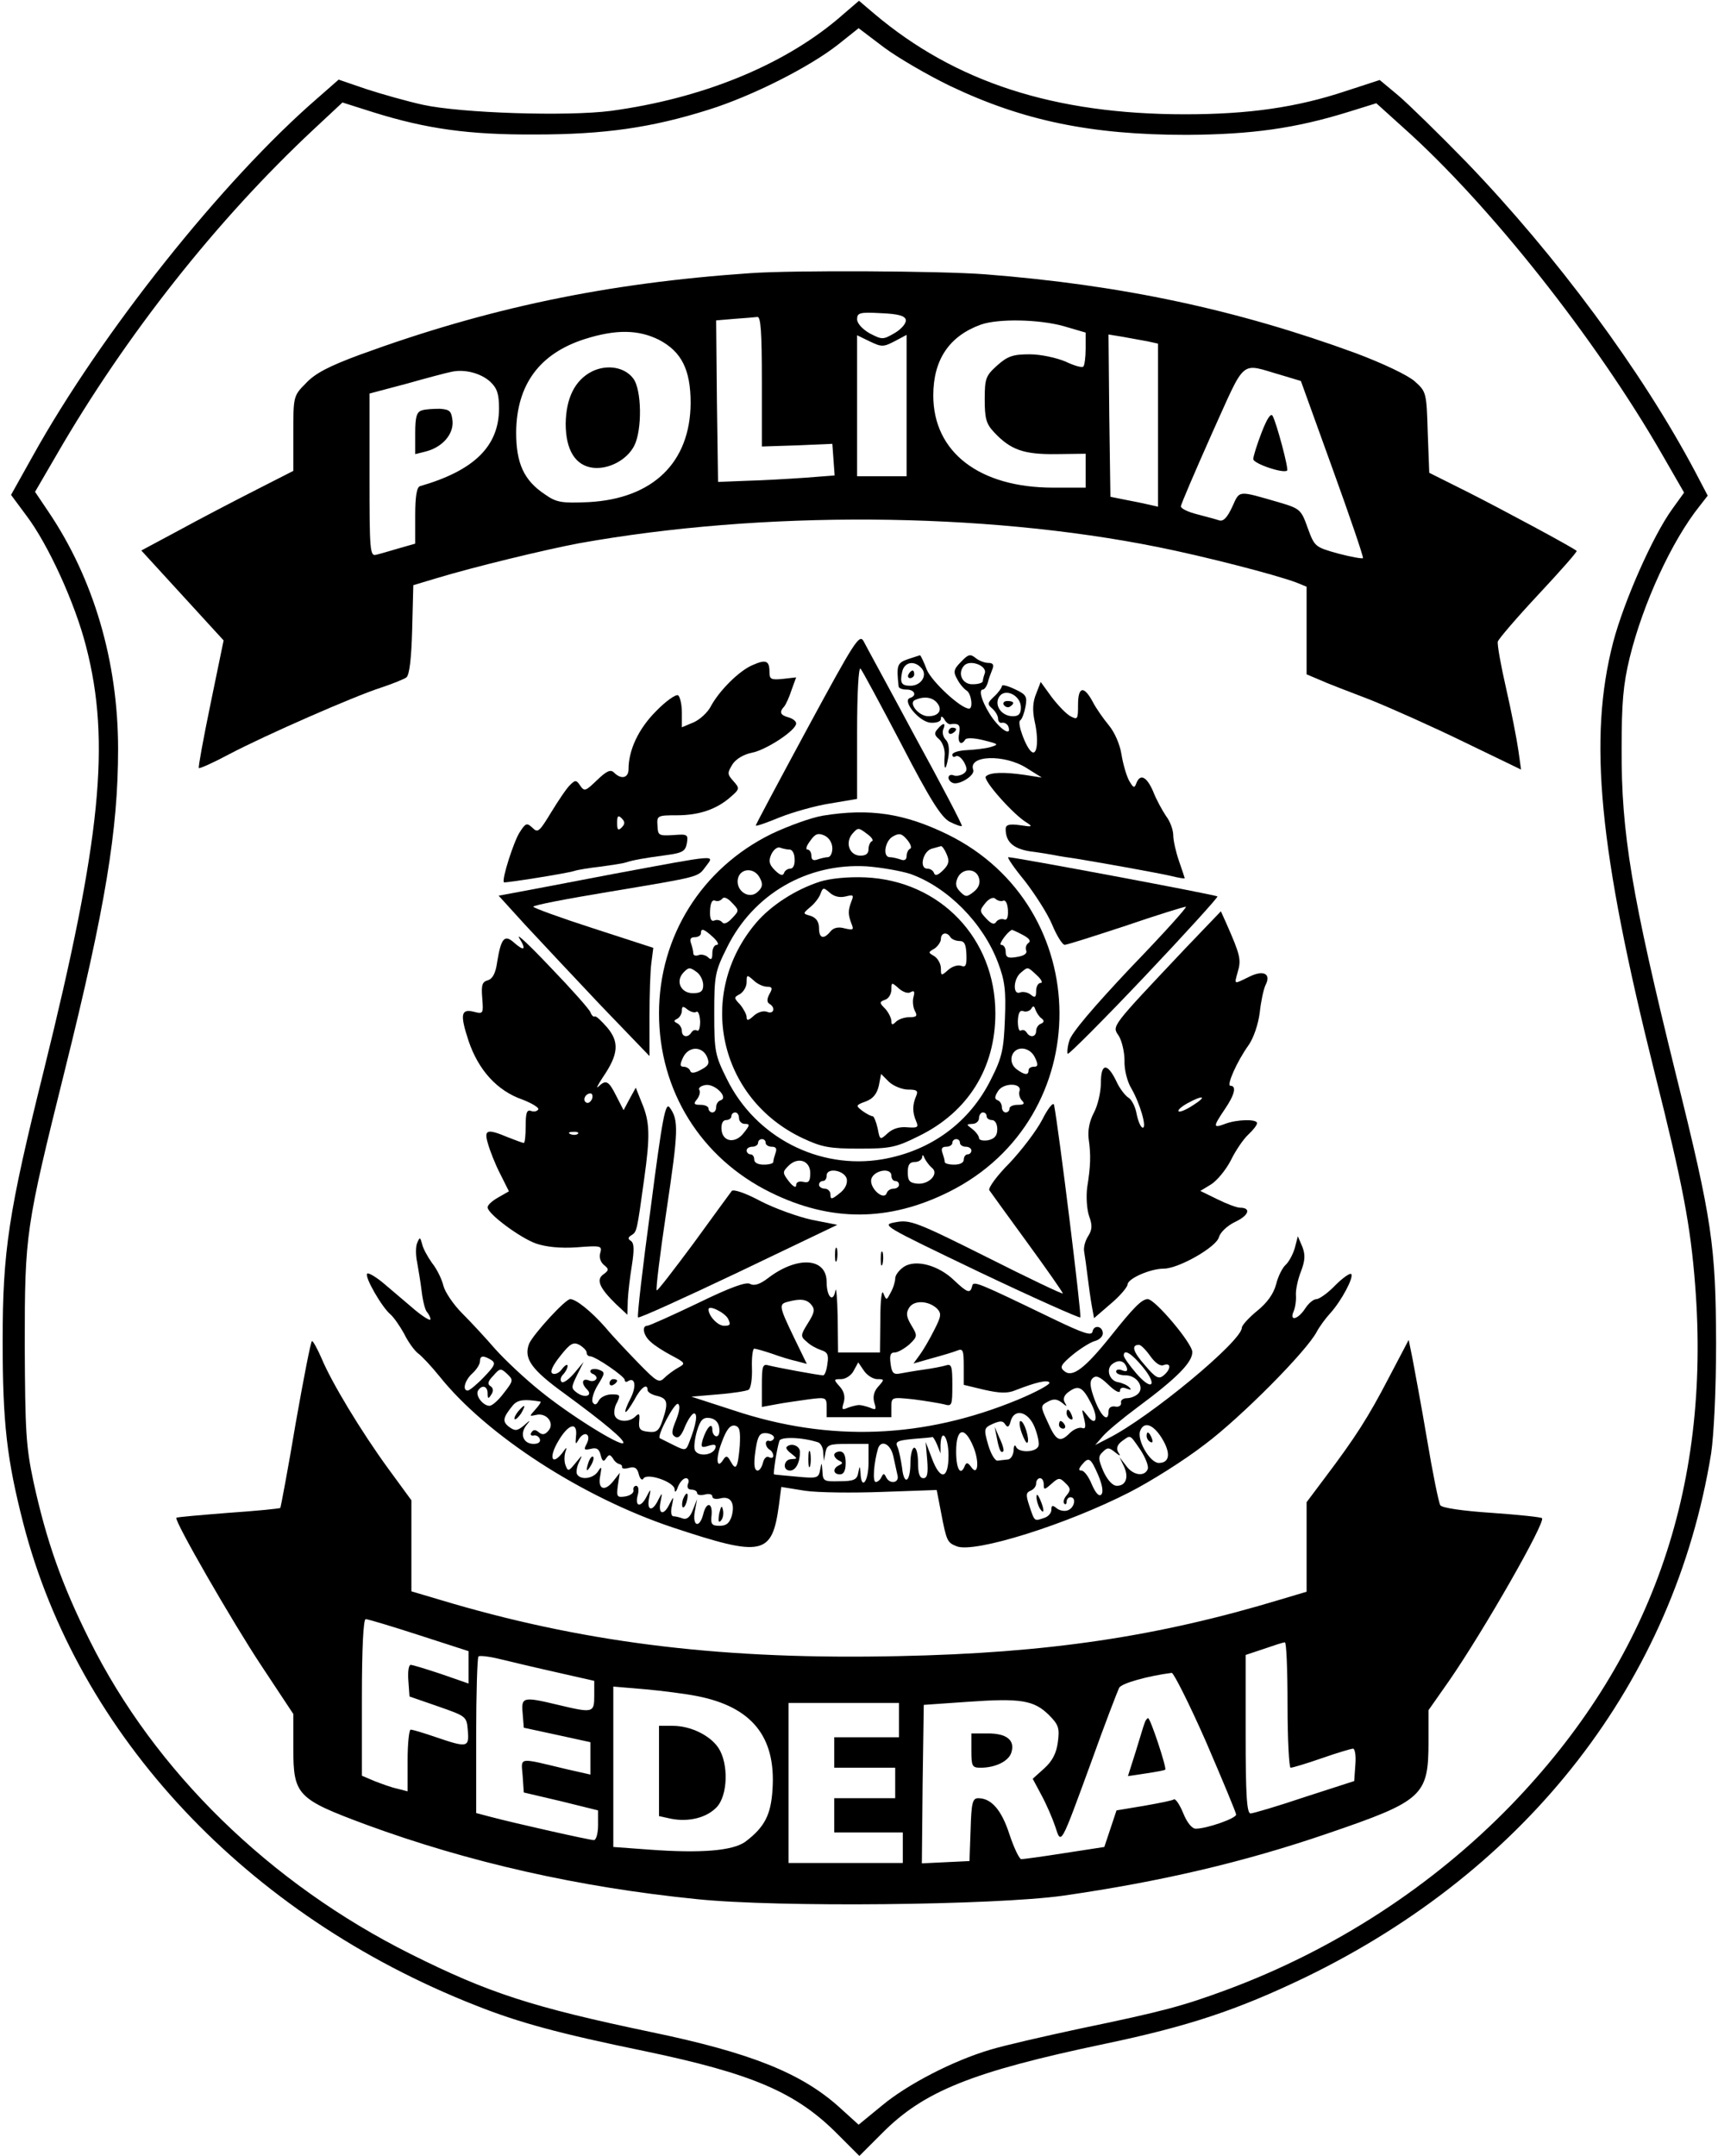 <?xml version="1.0" standalone="no"?>
<!DOCTYPE svg PUBLIC "-//W3C//DTD SVG 20010904//EN"
 "http://www.w3.org/TR/2001/REC-SVG-20010904/DTD/svg10.dtd">
<svg version="1.0" xmlns="http://www.w3.org/2000/svg"
 width="451pt" height="566pt" viewBox="0 0 451 566"
 preserveAspectRatio="xMidYMid meet">

<g transform="translate(0,566) scale(0.1,-0.1)"
fill="#000000" stroke="none">
<path d="M2198 5609 c-147 -123 -358 -208 -594 -240 -115 -15 -394 -6 -494 16
-41 9 -108 28 -148 41 l-73 25 -57 -50 c-247 -214 -566 -614 -746 -938 l-57
-102 40 -54 c57 -75 128 -230 157 -344 65 -251 39 -507 -111 -1113 -93 -374
-108 -474 -108 -710 0 -216 11 -310 54 -478 144 -558 587 -1030 1188 -1266
113 -45 220 -74 444 -120 282 -59 397 -108 506 -218 l57 -57 60 60 c109 110
236 161 583 234 220 46 349 89 526 174 587 284 970 779 1067 1376 7 47 13 165
13 290 -1 255 -10 321 -105 703 -117 474 -144 635 -143 857 0 119 4 168 21
238 35 143 111 308 184 399 l21 27 -33 63 c-140 264 -364 567 -601 813 -72 74
-153 153 -179 175 l-48 40 -89 -29 c-129 -43 -255 -61 -422 -61 -343 0 -603
84 -816 264 l-40 34 -57 -49z m297 -175 c191 -91 370 -128 620 -128 171 1 285
17 424 60 l74 23 72 -65 c224 -200 504 -553 679 -858 l57 -99 -31 -43 c-52
-72 -127 -243 -155 -349 -66 -254 -38 -544 109 -1132 74 -294 94 -401 106
-556 42 -538 -118 -988 -484 -1366 -206 -212 -463 -379 -746 -484 -114 -42
-164 -56 -386 -102 -93 -20 -198 -44 -234 -55 -98 -29 -218 -91 -285 -147
l-61 -50 -53 48 c-99 88 -231 141 -491 195 -315 66 -428 103 -632 205 -370
185 -672 480 -843 824 -73 146 -113 260 -147 415 -20 94 -22 133 -23 360 0
291 2 306 105 720 107 430 140 632 140 844 0 229 -64 447 -183 623 l-35 52 57
98 c181 313 421 617 675 854 l75 70 82 -26 c138 -43 249 -59 424 -58 182 0
306 18 455 65 115 36 265 112 340 171 l54 43 66 -50 c36 -27 115 -73 175 -102z"/>
<path d="M1970 4943 c-380 -26 -691 -92 -1025 -214 -81 -30 -118 -49 -142 -75
-33 -33 -33 -35 -33 -132 l0 -98 -102 -52 c-57 -29 -147 -76 -200 -105 l-97
-52 108 -118 108 -118 -34 -165 c-19 -92 -33 -168 -31 -170 2 -2 38 14 79 36
97 51 330 153 399 175 30 10 60 22 67 27 8 7 13 50 15 126 l3 116 60 18 c99
30 285 75 375 92 480 86 1058 83 1520 -10 120 -24 307 -72 363 -93 l27 -11 0
-115 0 -115 33 -14 c17 -8 77 -31 132 -52 55 -22 167 -72 249 -112 l149 -72
-7 50 c-4 28 -18 101 -32 162 -14 61 -24 117 -22 124 2 7 50 63 107 124 57 61
102 112 100 114 -10 9 -196 109 -287 155 l-100 50 -4 106 c-3 105 -4 107 -34
134 -18 16 -83 47 -155 74 -311 114 -614 179 -973 207 -117 9 -504 11 -616 3z
m408 -123 c1 -9 -12 -24 -29 -34 -31 -18 -33 -18 -66 -1 -19 11 -33 26 -33 37
0 17 7 19 62 16 47 -2 64 -7 66 -18z m-378 -161 l0 -171 93 3 92 4 3 -41 3
-42 -78 -6 c-43 -3 -112 -7 -153 -8 l-75 -3 -3 212 -2 212 47 4 c27 2 54 4 61
5 9 2 12 -38 12 -169z m792 145 l58 -17 0 -42 c0 -23 -3 -44 -6 -47 -3 -4 -24
2 -47 13 -24 10 -65 19 -94 19 -44 0 -58 -5 -85 -29 -30 -27 -33 -34 -33 -89
0 -51 4 -65 25 -87 43 -46 78 -58 162 -57 l78 1 0 -45 0 -44 -85 0 c-194 0
-315 93 -315 242 0 94 42 156 125 186 46 16 152 14 217 -4z m-1062 -36 c59
-31 83 -78 83 -166 -1 -156 -99 -251 -268 -260 -71 -3 -84 -1 -114 20 -56 37
-76 82 -76 163 1 125 61 207 180 245 82 26 141 25 195 -2z m618 -4 l32 17 0
-186 0 -185 -65 0 -65 0 0 185 0 185 33 -16 c31 -15 36 -15 65 0z m665 0 l27
-6 0 -214 0 -214 -22 5 c-13 3 -41 9 -63 13 l-40 8 -3 213 -2 213 37 -6 c21
-4 50 -9 66 -12z m352 -89 l50 -15 83 -230 c46 -127 82 -233 80 -235 -2 -2
-31 3 -65 12 -61 17 -62 18 -80 67 -17 48 -20 51 -74 67 -111 32 -104 33 -124
-11 -13 -28 -23 -39 -34 -36 -9 3 -35 10 -58 16 -24 6 -43 15 -43 21 0 5 37
91 81 190 92 203 72 186 184 154z m-2078 -17 c18 -17 23 -32 23 -70 0 -99 -65
-163 -207 -204 -9 -2 -13 -27 -13 -77 l0 -74 -42 -12 c-24 -7 -51 -15 -60 -17
-17 -5 -18 10 -18 209 l0 214 98 26 c53 15 106 29 117 31 35 8 78 -4 102 -26z"/>
<path d="M1554 4685 c-45 -23 -68 -70 -69 -137 0 -70 26 -111 73 -116 41 -4
88 21 107 58 21 41 20 148 -3 177 -23 30 -69 37 -108 18z"/>
<path d="M3312 4525 c-12 -31 -22 -63 -22 -70 0 -12 80 -39 89 -30 4 5 -27
122 -38 143 -5 9 -15 -7 -29 -43z"/>
<path d="M1108 4583 c-14 -4 -18 -16 -18 -60 l0 -55 28 7 c43 11 73 45 70 80
-3 26 -7 30 -33 32 -16 0 -38 -1 -47 -4z"/>
<path d="M2119 3747 c-75 -139 -136 -253 -135 -254 2 -2 30 8 64 22 33 13 92
30 131 36 l71 12 0 175 c0 105 4 172 9 167 5 -6 53 -95 107 -198 76 -147 105
-192 127 -204 16 -8 30 -13 32 -11 2 2 -53 107 -122 233 -68 127 -130 240
-136 252 -11 20 -24 -1 -148 -230z"/>
<path d="M2523 3923 c-20 -20 -21 -27 -10 -46 6 -12 18 -26 25 -30 12 -8 17
-47 6 -47 -22 0 -98 71 -111 102 -8 21 -16 38 -18 38 -1 0 -15 -5 -31 -10 -29
-10 -31 -16 -25 -72 1 -5 10 -8 21 -8 21 0 28 -16 9 -22 -22 -7 24 -63 54 -65
15 -1 27 3 27 10 0 8 3 8 9 -1 4 -8 11 -13 15 -13 23 3 28 -1 24 -24 -5 -24 5
-34 16 -16 4 5 24 4 48 -2 40 -10 41 -11 18 -18 -14 -4 -42 -7 -62 -8 -21 -1
-38 -6 -38 -12 0 -5 4 -8 9 -4 6 3 15 -4 22 -16 9 -17 8 -23 -2 -30 -8 -5 -20
-7 -26 -4 -15 5 -18 -11 -4 -19 15 -10 61 18 56 33 -15 39 82 42 140 5 l40
-25 -45 7 c-55 8 -91 7 -102 -4 -9 -9 73 -101 107 -121 17 -11 15 -12 -17 -7
-29 4 -38 1 -38 -10 0 -34 20 -52 66 -59 25 -3 54 -8 64 -10 9 -2 35 -6 56 -9
55 -9 202 -35 247 -45 20 -5 37 -8 37 -6 0 1 -7 22 -15 45 -8 23 -15 54 -15
67 0 14 -8 37 -19 51 -10 15 -26 44 -34 65 -17 39 -34 47 -44 21 -5 -14 -8
-12 -19 7 -7 13 -16 44 -20 69 -4 26 -18 58 -33 76 -14 17 -34 45 -43 63 -23
42 -38 39 -38 -9 0 -38 -1 -40 -20 -30 -11 6 -33 29 -49 50 l-29 40 -12 -31
c-9 -22 -10 -43 -4 -72 11 -48 7 -90 -7 -81 -15 9 -40 77 -31 83 5 3 11 20 14
36 5 27 2 32 -28 46 -19 9 -34 13 -34 8 0 -4 -9 -17 -20 -27 -18 -17 -19 -20
-5 -32 8 -7 15 -19 15 -26 0 -8 5 -13 11 -11 6 1 14 -4 16 -10 9 -25 -16 -12
-40 20 -25 34 -41 77 -27 77 4 0 10 8 13 18 2 9 8 25 12 35 5 12 2 17 -11 17
-9 0 -25 6 -33 13 -14 11 -19 10 -38 -10z m62 -31 c-3 -8 -5 -17 -5 -20 0 -4
-11 -8 -25 -8 -28 -2 -43 28 -24 49 16 17 62 -1 54 -21z m-165 13 c15 -18 -2
-45 -30 -45 -23 0 -28 7 -22 35 5 28 33 33 52 10z m260 -102 c0 -17 -6 -23
-21 -23 -30 0 -50 29 -36 51 15 24 57 4 57 -28z m-220 12 c15 -18 5 -35 -23
-35 -26 0 -54 36 -34 43 23 10 45 7 57 -8z"/>
<path d="M2385 3890 c-3 -5 -1 -10 4 -10 6 0 11 5 11 10 0 6 -2 10 -4 10 -3 0
-8 -4 -11 -10z"/>
<path d="M2635 3810 c4 -6 11 -8 16 -5 14 9 11 15 -7 15 -8 0 -12 -5 -9 -10z"/>
<path d="M1975 3914 c-35 -15 -87 -67 -109 -108 -8 -16 -29 -35 -45 -42 l-31
-13 0 39 c0 21 -5 42 -10 45 -6 3 -32 -15 -58 -42 -46 -46 -72 -102 -72 -152
0 -23 -19 -28 -38 -9 -9 9 -19 5 -45 -20 -30 -29 -33 -30 -44 -14 -10 15 -13
15 -26 2 -9 -8 -31 -41 -50 -72 -31 -51 -35 -55 -49 -41 -15 14 -18 13 -34
-12 -15 -23 -48 -125 -41 -131 3 -2 163 23 185 30 9 3 40 8 67 11 28 4 58 8
67 11 23 7 45 11 104 19 45 6 53 10 57 31 4 24 2 25 -36 22 -38 -2 -40 -1 -41
25 -2 26 0 27 51 27 59 0 105 16 142 49 23 20 23 22 6 41 -16 18 -16 21 -2 44
9 14 30 26 50 30 38 7 117 59 117 77 0 6 -9 13 -20 16 -22 6 -25 14 -11 29 4
5 13 24 19 43 l12 33 -35 -4 c-31 -3 -35 -1 -35 18 0 30 -9 34 -45 18z m-343
-426 c-9 -9 -12 -7 -12 12 0 19 3 21 12 12 9 -9 9 -15 0 -24z"/>
<path d="M2461 3746 c-9 -10 -8 -16 4 -26 9 -8 15 -25 15 -39 -3 -42 2 -49 9
-11 4 22 2 40 -6 48 -7 7 -10 19 -7 27 8 19 0 19 -15 1z"/>
<path d="M2490 3739 c0 -5 5 -7 10 -4 6 3 10 8 10 11 0 2 -4 4 -10 4 -5 0 -10
-5 -10 -11z"/>
<path d="M2160 3519 c-30 -5 -91 -27 -135 -48 -183 -90 -295 -269 -295 -471 0
-203 110 -380 293 -470 158 -78 311 -77 469 2 388 194 385 747 -5 938 -113 55
-204 69 -327 49z m129 -67 c-5 -2 -9 -12 -9 -21 0 -12 -7 -17 -22 -17 -29 1
-40 35 -20 58 14 16 16 16 37 0 13 -9 19 -18 14 -20z m-104 -19 c0 -12 -5 -23
-12 -23 -6 0 -18 -3 -27 -6 -11 -4 -16 -1 -16 10 0 9 -5 16 -10 16 -6 0 -3 10
7 23 13 19 21 21 37 14 13 -6 21 -20 21 -34z m204 -1 c-5 -2 -9 -11 -9 -19 0
-10 -6 -13 -16 -9 -9 3 -21 6 -28 6 -20 0 -13 44 9 55 16 9 23 7 37 -10 9 -11
12 -21 7 -23z m-316 -2 c7 0 13 -11 13 -25 1 -15 -4 -25 -11 -25 -7 0 -15 -5
-17 -12 -3 -8 -11 -5 -24 8 -15 15 -17 24 -9 42 6 12 16 20 23 17 8 -3 19 -5
25 -5z m412 -12 c8 -18 6 -27 -9 -42 -13 -13 -21 -16 -24 -8 -2 7 -10 12 -18
12 -21 0 -12 44 11 52 11 3 22 6 25 7 3 1 10 -9 15 -21z m-95 -52 c98 -35 191
-129 230 -233 18 -47 21 -74 18 -148 -3 -78 -7 -100 -36 -157 -56 -114 -158
-189 -286 -211 -166 -28 -333 58 -408 211 -31 62 -33 73 -33 172 0 99 2 110
33 172 69 141 211 223 367 214 39 -3 90 -12 115 -20z m-395 -11 c8 -15 7 -24
-5 -35 -22 -23 -59 1 -53 33 6 29 44 31 58 2z m575 0 c4 -13 -1 -26 -14 -36
-18 -14 -21 -14 -35 0 -12 12 -14 21 -7 37 12 26 49 26 56 -1z m-649 -106
c-11 -12 -21 -16 -25 -10 -4 5 -13 8 -20 5 -9 -4 -13 4 -12 26 1 19 5 29 13
26 7 -3 15 0 19 5 4 6 14 2 25 -10 20 -21 20 -21 0 -42z m713 47 c6 2 11 -8
12 -25 1 -20 -3 -28 -11 -24 -7 2 -16 -1 -20 -7 -5 -8 -13 -5 -26 9 -18 19
-18 21 -2 41 10 12 21 16 26 11 5 -5 15 -8 21 -5z m-762 -96 c12 -11 16 -20
10 -20 -7 0 -12 -10 -12 -22 0 -16 -3 -19 -11 -11 -6 6 -18 9 -25 6 -8 -3 -14
-1 -14 5 0 6 -3 17 -6 26 -4 11 -1 16 10 16 9 0 16 5 16 10 0 15 8 12 32 -10z
m813 6 c17 -9 22 -16 15 -21 -6 -4 -9 -13 -6 -20 3 -8 -6 -14 -25 -17 -23 -4
-29 -1 -29 14 0 10 -5 18 -12 18 -8 0 16 34 28 39 1 1 14 -5 29 -13z m-854
-99 c8 -7 15 -21 15 -33 0 -16 -7 -21 -27 -21 -31 0 -46 30 -26 53 15 16 18
16 38 1z m891 -7 c12 -11 16 -20 10 -20 -7 0 -12 -10 -12 -21 0 -17 -3 -19
-14 -10 -7 6 -20 9 -28 6 -20 -8 -18 36 2 52 19 16 17 16 42 -7z m-894 -96 c5
3 9 -8 10 -25 0 -16 -3 -27 -8 -24 -5 3 -11 1 -15 -5 -9 -15 -25 -12 -25 4 0
8 -6 17 -12 20 -10 5 -10 7 0 12 6 3 12 13 12 21 0 12 3 13 15 3 8 -6 18 -9
23 -6z m906 -17 c8 -6 7 -10 -1 -14 -7 -2 -13 -11 -13 -19 0 -16 -16 -19 -25
-4 -4 6 -10 8 -15 5 -5 -3 -8 8 -8 25 1 21 5 29 14 26 7 -3 17 0 21 6 5 9 8 8
11 -2 3 -8 10 -19 16 -23z m-878 -101 c7 -17 5 -23 -16 -34 -16 -9 -26 -10
-28 -3 -2 6 -10 11 -17 11 -10 0 -11 5 -2 24 14 30 50 31 63 2z m861 -2 c9
-19 8 -24 -3 -24 -8 0 -14 -4 -14 -10 0 -13 -11 -12 -32 4 -10 8 -15 20 -12
33 8 29 47 27 61 -3z m-825 -112 c-7 -2 -12 -10 -12 -18 0 -8 -4 -14 -10 -14
-5 0 -10 5 -10 10 0 6 -10 10 -21 10 -18 0 -19 3 -9 15 6 8 9 18 6 24 -4 5 4
11 16 13 25 4 61 -33 40 -40z m784 23 c-2 -7 1 -18 7 -24 8 -8 5 -11 -11 -11
-12 0 -22 -4 -22 -10 0 -5 -4 -10 -10 -10 -5 0 -10 6 -10 14 0 8 -5 16 -11 18
-9 3 -8 10 1 24 14 23 65 22 56 -1z m-736 -70 c0 -8 7 -15 15 -15 14 0 14 -3
-2 -23 -22 -30 -57 -25 -59 9 -1 15 4 24 12 24 8 0 14 5 14 10 0 6 5 10 10 10
6 0 10 -7 10 -15z m650 5 c0 -5 6 -10 14 -10 8 0 14 -10 14 -24 0 -17 -7 -25
-24 -29 -13 -2 -24 0 -24 6 0 5 -8 16 -17 23 -17 13 -17 13 0 14 9 0 17 7 17
15 0 8 5 15 10 15 6 0 10 -4 10 -10z m-580 -70 c0 -5 7 -10 16 -10 11 0 14 -5
10 -16 -3 -9 -6 -19 -6 -24 0 -4 -11 -7 -25 -7 -15 0 -25 5 -25 13 0 8 -4 14
-10 14 -5 0 -10 5 -10 10 0 6 7 10 15 10 8 0 15 5 15 10 0 6 5 10 10 10 6 0
10 -4 10 -10z m510 0 c0 -5 7 -10 15 -10 8 0 15 -4 15 -10 0 -5 -4 -10 -10
-10 -5 0 -10 -6 -10 -14 0 -8 -10 -13 -25 -13 -14 0 -25 3 -25 7 0 5 -3 15 -6
24 -4 11 -1 16 10 16 9 0 16 5 16 10 0 6 5 10 10 10 6 0 10 -4 10 -10z m-74
-65 c20 -15 -6 -44 -37 -42 -21 2 -26 7 -26 30 0 20 5 27 19 27 10 0 18 6 19
13 0 7 3 6 6 -3 4 -8 12 -19 19 -25z m-319 -14 c0 -22 -4 -27 -19 -23 -11 2
-18 -1 -18 -9 0 -8 -8 -4 -19 10 -17 22 -17 25 -2 40 25 26 58 15 58 -18z m96
-16 c2 -13 -5 -27 -20 -38 -20 -16 -23 -16 -23 -2 0 8 -7 15 -15 15 -8 0 -15
5 -15 10 0 6 5 10 10 10 6 0 10 6 10 14 0 23 48 14 53 -9z m117 9 c0 -8 5 -14
10 -14 6 0 10 -4 10 -10 0 -5 -6 -10 -14 -10 -8 0 -16 -5 -18 -11 -7 -22 -45
11 -41 35 5 24 53 33 53 10z"/>
<path d="M2153 3346 c-65 -21 -128 -62 -167 -107 -160 -187 -100 -463 122
-567 49 -23 70 -27 147 -27 82 0 97 3 157 33 129 63 201 178 201 322 0 197
-145 348 -341 357 -47 2 -93 -3 -119 -11z m67 -39 c20 5 22 4 15 -13 -9 -24
-9 -34 0 -58 7 -17 5 -18 -17 -13 -17 5 -30 2 -38 -8 -18 -22 -30 -18 -30 9 0
16 -7 27 -22 32 -21 6 -21 6 -1 23 11 9 23 24 27 35 6 17 8 17 24 3 11 -10 26
-14 42 -10z m275 -107 c3 -5 14 -10 24 -10 13 0 17 -9 18 -36 1 -28 -2 -34
-14 -29 -9 3 -24 -2 -34 -11 -18 -16 -19 -16 -19 4 0 12 -8 26 -17 32 -17 10
-17 10 0 20 9 6 17 18 17 25 0 17 16 20 25 5z m-481 -130 c13 0 15 -4 6 -19
-7 -13 -7 -22 0 -26 17 -10 11 -28 -6 -21 -10 4 -25 -1 -35 -10 -14 -13 -19
-14 -19 -4 0 7 -8 22 -17 33 -17 18 -17 19 0 28 9 6 17 19 17 31 0 20 1 20 18
5 10 -10 26 -17 36 -17z m377 -14 c9 5 11 1 7 -13 -3 -11 -1 -28 4 -37 7 -13
4 -16 -15 -16 -12 0 -28 -5 -35 -12 -9 -9 -12 -9 -12 2 0 7 -7 22 -16 32 -16
16 -16 18 0 24 9 3 16 15 16 27 0 19 1 19 19 3 11 -10 25 -15 32 -10z m-7
-256 c23 0 27 -3 21 -17 -10 -23 -10 -43 0 -66 7 -16 4 -18 -23 -16 -19 2 -38
-3 -51 -15 -21 -19 -21 -19 -27 12 -4 18 -10 32 -13 32 -4 0 -16 6 -27 14 -18
14 -18 15 9 25 19 7 29 20 34 41 l6 31 21 -21 c12 -11 35 -20 50 -20z"/>
<path d="M1610 3366 c-124 -24 -242 -46 -263 -50 l-38 -7 70 -77 c39 -42 128
-137 198 -211 l128 -133 0 103 c0 57 2 121 5 142 l5 39 -157 51 c-87 28 -158
54 -158 57 0 4 89 21 198 39 245 41 233 38 255 67 23 31 37 32 -243 -20z"/>
<path d="M2690 3348 c27 -35 60 -86 72 -115 12 -29 27 -53 33 -53 6 0 78 23
160 50 82 28 153 50 158 50 5 0 -60 -72 -145 -160 -98 -104 -156 -172 -161
-192 -5 -16 -6 -32 -4 -34 2 -3 93 88 201 202 108 114 194 209 192 211 -3 4
-531 103 -549 103 -4 0 15 -28 43 -62z"/>
<path d="M3113 3172 c-200 -212 -194 -204 -176 -231 8 -13 15 -42 15 -65 -1
-23 7 -55 18 -73 23 -40 41 -103 30 -103 -5 0 -12 16 -16 35 -3 19 -13 39 -22
44 -8 5 -23 24 -31 42 -24 50 -41 49 -41 -3 0 -24 -8 -59 -18 -78 -12 -22 -17
-48 -14 -70 6 -42 5 -71 -4 -127 -3 -24 -1 -57 5 -75 9 -24 8 -36 -2 -52 -8
-12 -13 -30 -11 -41 2 -11 6 -40 9 -65 3 -25 8 -60 11 -77 l6 -33 44 38 c24
20 43 43 44 50 0 16 60 42 95 42 39 0 139 57 145 83 4 13 22 30 43 40 36 17
42 37 12 37 -8 0 -35 10 -59 22 l-45 22 28 17 c16 10 39 38 52 63 12 25 33 56
46 68 13 12 23 25 23 30 0 11 -53 10 -84 -2 -32 -12 -32 -8 -1 38 26 38 32 62
15 62 -11 0 17 64 48 107 13 19 25 54 29 85 3 29 10 61 15 72 16 30 -5 41 -43
22 -41 -20 -39 -21 -30 12 10 33 7 45 -30 129 l-14 31 -92 -96z m19 -413 c-18
-12 -35 -19 -38 -16 -3 3 7 12 23 21 42 23 53 19 15 -5z"/>
<path d="M1363 3198 c20 -32 13 -36 -15 -11 -24 21 -33 9 -43 -53 -4 -29 -12
-43 -24 -47 -15 -4 -18 -12 -15 -47 3 -40 3 -42 -21 -36 -35 9 -38 -6 -15 -76
26 -77 75 -131 141 -154 26 -10 45 -22 42 -26 -3 -5 -11 -7 -19 -4 -11 4 -14
-5 -14 -39 0 -25 -2 -45 -5 -45 -3 0 -22 7 -42 15 -55 23 -63 20 -52 -17 5
-18 19 -54 32 -79 l23 -46 -28 -16 c-16 -9 -28 -20 -28 -26 0 -17 85 -80 127
-95 26 -9 64 -13 107 -10 63 5 67 4 62 -14 -4 -11 0 -24 9 -32 14 -11 14 -14
-1 -25 -20 -14 -10 -36 33 -78 l30 -28 1 38 c1 21 6 63 11 93 6 39 6 57 -3 63
-8 5 -8 9 2 15 14 9 14 10 33 147 16 114 15 150 -6 200 l-16 40 -16 -29 -16
-30 -19 37 c-20 40 -27 44 -47 25 -7 -7 -2 4 12 25 41 60 43 92 11 130 -15 17
-29 31 -33 29 -3 -2 -8 3 -11 11 -3 8 -50 61 -105 118 -54 57 -91 92 -82 77z
m191 -423 c-4 -8 -10 -12 -15 -9 -11 6 -2 24 11 24 5 0 7 -7 4 -15z m-37 -91
c-3 -3 -12 -4 -19 -1 -8 3 -5 6 6 6 11 1 17 -2 13 -5z"/>
<path d="M1708 2488 c-21 -155 -36 -284 -33 -286 2 -3 121 51 264 119 l259
124 -66 13 c-37 8 -98 30 -135 49 -39 21 -71 32 -76 27 -4 -5 -49 -67 -100
-137 -52 -70 -95 -126 -97 -124 -3 2 9 98 26 212 31 208 32 235 8 268 -11 15
-19 -25 -50 -265z"/>
<path d="M2736 2721 c-15 -29 -54 -80 -86 -114 -33 -33 -56 -65 -53 -71 4 -6
49 -68 100 -138 51 -70 93 -130 93 -133 0 -3 -90 40 -199 95 -184 92 -202 99
-239 92 -40 -7 -37 -8 219 -131 143 -68 262 -121 265 -119 4 4 -57 498 -69
558 -2 8 -16 -9 -31 -39z"/>
<path d="M1095 2397 c-4 -9 -4 -32 0 -50 3 -17 9 -52 12 -77 3 -25 9 -49 14
-54 5 -6 9 -14 9 -19 0 -5 -18 6 -40 24 -22 19 -58 49 -80 68 -22 19 -43 31
-46 28 -8 -8 39 -89 61 -107 9 -8 25 -31 36 -51 10 -21 27 -44 36 -51 10 -7
36 -35 57 -61 124 -155 375 -317 611 -396 238 -79 262 -74 280 60 l6 46 62
-10 c34 -5 126 -6 204 -3 l142 5 11 -57 c15 -79 17 -81 42 -91 48 -18 289 58
453 142 55 28 144 84 197 125 94 70 269 246 295 297 7 13 23 35 36 49 28 31
62 94 54 102 -3 3 -22 -10 -42 -30 -19 -20 -42 -36 -49 -36 -8 0 -21 -11 -30
-25 -19 -29 -42 -34 -30 -7 4 9 7 28 6 42 -1 14 5 42 13 62 11 29 12 44 4 65
l-12 28 -8 -31 c-5 -17 -16 -37 -24 -44 -8 -7 -20 -30 -25 -51 -7 -26 -24 -49
-50 -70 -22 -18 -40 -38 -40 -44 0 -35 -241 -235 -350 -290 l-35 -18 20 23
c11 13 52 47 91 76 104 77 144 118 144 145 0 23 -98 139 -117 139 -16 0 -38
-23 -97 -97 -68 -85 -101 -110 -122 -92 -13 10 -9 17 22 43 21 17 47 33 58 36
12 3 21 12 21 20 0 19 -23 24 -27 5 -2 -12 -22 -6 -103 33 -201 97 -210 101
-213 86 -5 -20 -12 -18 -47 15 -41 40 -101 56 -132 36 -13 -9 -23 -22 -23 -31
0 -8 -5 -25 -12 -37 -11 -21 -11 -21 -19 -2 -4 12 -8 -15 -8 -67 l-1 -88 -55
0 -55 0 -1 93 c-1 50 -4 82 -6 69 -6 -33 -23 -16 -23 23 0 64 -77 69 -154 10
-21 -16 -36 -21 -47 -15 -10 6 -52 -9 -138 -51 -67 -32 -127 -59 -132 -59 -15
0 -10 -26 9 -42 9 -9 34 -25 55 -36 36 -19 37 -21 19 -31 -11 -6 -28 -18 -37
-27 -15 -15 -20 -12 -68 37 -29 30 -69 72 -88 95 -37 42 -77 74 -92 74 -13 0
-97 -92 -108 -117 -15 -39 6 -68 93 -131 105 -77 160 -123 154 -130 -9 -8
-142 75 -218 137 -40 32 -93 82 -118 110 -25 29 -64 71 -87 94 -23 23 -45 56
-49 72 -4 17 -17 44 -30 60 -12 17 -24 39 -26 50 -5 18 -6 19 -13 2z m1035
-162 c10 -12 8 -21 -9 -48 -20 -32 -20 -35 -3 -49 9 -9 26 -18 38 -22 16 -5
20 -12 16 -36 -2 -17 -7 -30 -11 -30 -12 0 -124 21 -143 26 -16 5 -18 -2 -18
-52 l0 -57 38 7 c20 4 58 9 85 13 46 6 47 5 47 -21 l0 -26 85 0 85 0 0 26 c0
27 0 27 58 21 31 -4 67 -10 80 -13 21 -6 22 -4 22 51 0 49 -2 56 -17 51 -10
-3 -36 -8 -58 -11 -22 -3 -50 -8 -61 -10 -18 -4 -23 1 -26 25 -3 22 -1 30 11
30 8 0 25 10 38 21 22 21 22 23 5 51 -13 22 -14 32 -5 46 13 20 51 18 73 -3
12 -13 11 -20 -8 -57 -12 -24 -29 -53 -38 -65 l-16 -22 49 14 c26 7 56 16 66
20 15 6 17 1 17 -42 l0 -48 54 -13 c40 -9 61 -10 82 -1 54 21 84 28 89 20 2
-5 -35 -25 -83 -45 -247 -102 -494 -112 -746 -28 l-111 36 70 6 c39 3 75 9 80
12 6 3 10 29 9 57 -1 28 2 51 6 51 4 0 25 -6 46 -13 22 -8 51 -17 66 -20 l26
-7 -34 70 c-39 81 -40 87 -16 93 33 9 50 7 62 -8z m-219 -36 c8 -16 6 -19 -10
-19 -17 0 -41 26 -41 43 0 13 42 -8 51 -24z m-371 -89 c0 -6 4 -10 9 -10 14 0
91 -53 91 -62 0 -5 4 -7 9 -3 19 11 22 -15 6 -46 -9 -17 -15 -33 -13 -35 2 -2
12 12 23 31 17 33 35 46 35 26 0 -5 11 -12 25 -15 28 -7 30 -18 14 -65 -9 -27
-16 -32 -38 -29 -21 2 -25 8 -23 28 2 19 0 22 -10 12 -16 -16 -47 -15 -54 2
-3 8 -1 24 6 35 9 19 8 21 -14 21 -14 0 -29 -7 -34 -16 -6 -12 -11 -13 -16 -5
-4 6 2 27 13 45 19 31 20 34 5 40 -9 4 -20 3 -23 0 -3 -4 0 -9 7 -11 6 -3 10
-9 7 -13 -3 -5 -12 -7 -20 -3 -17 6 -20 -8 -4 -24 16 -16 -5 -24 -26 -9 -16
12 -16 14 0 47 l17 34 -25 -30 c-14 -16 -29 -27 -33 -22 -4 4 -2 13 4 19 7 7
12 17 12 23 0 5 -7 2 -15 -9 -7 -10 -19 -15 -25 -11 -7 4 1 21 21 46 26 33 34
37 50 29 10 -6 19 -15 19 -20z m1480 -10 c13 -18 26 -27 35 -23 20 7 19 -11 0
-27 -13 -11 -21 -7 -49 26 -32 36 -37 54 -16 54 5 0 18 -13 30 -30z m-21 -27
c41 -49 26 -67 -16 -18 -18 21 -33 42 -33 47 0 18 20 6 49 -29z m-1709 17 c12
-8 9 -15 -20 -45 -18 -19 -38 -35 -42 -35 -15 0 -8 27 12 45 11 10 20 24 20
32 0 15 9 16 30 3z m1668 -20 c3 -9 -1 -11 -12 -7 -9 4 -16 2 -16 -3 0 -6 11
-10 25 -10 29 0 50 -31 33 -48 -7 -7 -20 -12 -30 -12 -10 0 -17 -6 -15 -12 1
-7 -6 -12 -15 -10 -11 2 -18 -3 -18 -13 0 -30 -19 -14 -36 30 -13 35 -14 49
-6 57 9 9 19 5 42 -17 16 -16 30 -23 30 -16 0 8 6 11 18 6 11 -4 13 -3 7 3 -5
6 -19 12 -30 14 -24 4 -33 37 -13 49 16 11 30 7 36 -11z m-655 -30 c19 0 19
-1 3 -19 -12 -13 -15 -27 -11 -42 6 -19 5 -21 -11 -14 -11 4 -23 7 -29 7 -5 0
-18 -3 -29 -7 -16 -7 -17 -5 -11 14 4 15 1 29 -11 42 -16 18 -16 19 4 19 12 0
27 10 33 22 l12 22 15 -22 c8 -12 24 -22 35 -22z m-980 -36 c-14 -19 -31 -34
-38 -34 -17 0 -38 27 -30 40 10 16 25 12 25 -7 0 -15 2 -16 10 -3 6 9 5 17 -3
22 -8 5 -6 13 8 27 17 20 20 20 36 5 17 -16 17 -18 -8 -50z m1541 -27 c21 -40
13 -64 -10 -32 -15 19 -15 18 -8 -9 5 -21 4 -28 -6 -24 -8 2 -22 -4 -32 -14
-26 -26 -36 -20 -58 30 -19 41 -19 42 1 53 15 8 24 7 37 -3 13 -11 14 -11 7 1
-5 9 -2 19 11 28 25 18 36 13 58 -30z m-1445 4 c2 -1 -4 -10 -13 -20 -17 -19
-17 -19 1 -15 27 7 50 -21 33 -41 -9 -11 -16 -12 -25 -5 -9 8 -15 8 -20 0 -4
-6 -1 -9 6 -8 6 2 14 -3 16 -9 3 -8 -4 -13 -16 -13 -27 0 -37 25 -20 48 13 16
12 16 -6 0 -17 -14 -23 -15 -39 -3 -18 14 -16 24 11 57 13 14 29 16 72 9z
m356 -48 c-12 -29 -13 -38 -3 -44 9 -6 17 3 26 26 8 19 19 35 24 35 10 0 6
-28 -12 -74 -9 -24 -10 -25 -42 -9 -18 9 -34 17 -36 18 -8 6 39 95 48 90 6 -4
4 -19 -5 -42z m941 -19 c8 -20 13 -43 10 -50 -7 -17 -53 -18 -59 -1 -3 6 -6 2
-6 -10 -1 -13 -8 -24 -16 -24 -8 -1 -20 -2 -26 -3 -7 -1 -18 18 -25 42 -12 42
-11 44 13 55 19 8 26 8 32 -2 6 -9 10 -7 14 8 9 35 46 27 63 -15z m-828 -1 c2
-13 -1 -23 -7 -23 -6 0 -11 8 -11 17 0 22 -15 6 -25 -25 -6 -21 -4 -23 15 -17
16 5 21 3 18 -6 -7 -20 -47 -23 -54 -5 -3 8 0 31 6 51 9 29 16 35 33 33 14 -2
23 -11 25 -25z m-376 -24 c-2 -21 -1 -22 8 -6 15 23 33 12 20 -13 -8 -15 -7
-17 11 -13 15 4 22 0 26 -17 4 -16 8 -18 14 -8 8 11 10 11 18 0 4 -8 12 -14
17 -15 5 -1 8 -5 7 -8 -1 -4 7 -5 18 -2 15 4 22 0 26 -17 3 -12 9 -17 12 -11
10 16 81 -9 82 -28 0 -10 4 -8 9 7 5 12 14 22 21 22 6 0 9 -7 5 -15 -3 -9 0
-15 9 -15 8 0 15 -4 15 -9 0 -5 9 -7 20 -4 11 3 20 1 20 -5 0 -6 9 -8 21 -5
27 7 39 -12 30 -46 -6 -19 -14 -26 -32 -26 -20 0 -24 4 -21 28 3 34 -14 36
-22 2 -10 -38 -29 -31 -22 8 l6 32 -11 -28 c-7 -19 -16 -26 -26 -23 -8 3 -19
6 -25 6 -6 0 -8 12 -4 28 5 25 5 26 -6 5 -15 -32 -31 -29 -24 5 5 25 5 26 -6
5 -15 -32 -31 -29 -24 5 5 25 5 26 -6 5 -15 -31 -32 -29 -24 2 4 14 2 25 -4
25 -5 0 -9 -6 -7 -12 1 -7 -9 -14 -22 -16 -21 -3 -23 -1 -19 29 l5 33 -18 -23
c-23 -28 -41 -19 -33 17 4 23 3 24 -6 10 -12 -19 -45 -24 -55 -8 -3 5 -1 20 5
32 10 21 10 21 -9 -2 -18 -22 -20 -23 -26 -7 -4 9 -4 25 -1 35 5 15 4 15 -8
-2 -28 -35 -36 -11 -10 32 27 46 51 51 46 11z m430 -24 c-5 -58 -10 -67 -24
-41 -8 15 -12 16 -19 5 -18 -29 -21 3 -4 46 12 33 22 45 34 43 13 -3 15 -13
13 -53z m1108 20 c24 -39 21 -65 -8 -65 -23 0 -58 60 -49 84 10 26 34 18 57
-19z m-1018 0 c-2 -5 -8 -9 -13 -7 -12 3 -11 -15 1 -23 6 -3 10 -11 10 -16 0
-6 -5 -7 -11 -4 -6 4 -13 -2 -16 -14 -3 -12 -9 -21 -14 -21 -11 0 -11 25 -3
69 5 25 11 31 28 29 11 -2 19 -7 18 -13z m523 -22 c17 -41 12 -80 -6 -53 -8
11 -12 12 -16 3 -11 -29 -23 -10 -23 37 0 62 22 68 45 13z m-407 11 c6 -2 13
-14 13 -26 l2 -23 4 23 c4 20 10 22 59 22 l54 0 0 -50 c0 -49 -19 -73 -21 -27
-2 21 -2 21 -6 1 -3 -18 -12 -22 -49 -22 -41 -1 -44 0 -45 26 -2 25 -2 25 -6
4 -4 -22 -8 -23 -61 -18 -31 3 -58 5 -60 6 -3 0 7 67 14 88 3 11 59 10 102 -4z
m312 -6 l9 -23 0 23 c2 46 21 20 21 -28 0 -64 -22 -67 -44 -7 l-16 42 4 -47
c3 -36 0 -48 -10 -48 -10 0 -14 13 -14 40 0 22 -4 40 -10 40 -5 0 -10 -18 -10
-39 0 -52 -17 -62 -22 -13 -3 20 -8 45 -12 54 -7 14 0 17 41 21 26 2 49 4 51
5 1 1 7 -8 12 -20z m534 -14 c13 -20 22 -43 19 -50 -8 -21 -39 -17 -57 9 l-17
22 11 -23 c14 -29 6 -52 -18 -52 -11 0 -24 14 -35 37 -14 33 -15 40 -2 52 12
12 16 12 31 0 15 -12 17 -12 9 0 -5 9 -2 19 10 28 24 17 20 19 49 -23z m-649
-16 c4 -18 9 -41 11 -50 6 -21 -21 -25 -30 -5 -5 10 -7 10 -12 0 -3 -7 -10
-13 -15 -13 -9 0 -5 51 6 88 8 24 33 12 40 -20z m538 -50 c11 -26 14 -45 8
-51 -6 -6 -15 4 -25 27 -8 20 -20 36 -27 36 -8 0 -8 4 1 15 18 22 23 19 43
-27z m-143 -25 c0 -14 2 -14 20 2 19 17 22 17 37 2 14 -13 14 -19 3 -32 -7 -8
-10 -18 -6 -22 3 -3 6 -1 6 5 0 7 5 12 10 12 16 0 11 -27 -6 -34 -9 -4 -23 -1
-30 5 -11 9 -14 8 -14 -4 0 -9 -9 -19 -21 -22 -24 -8 -23 -9 -37 33 -9 27 -9
34 3 39 8 3 15 11 15 19 0 8 5 14 10 14 6 0 10 -7 10 -17z"/>
<path d="M1600 2029 c0 -5 5 -7 10 -4 6 3 10 8 10 11 0 2 -4 4 -10 4 -5 0 -10
-5 -10 -11z"/>
<path d="M2800 1951 c0 -6 4 -13 10 -16 6 -3 7 1 4 9 -7 18 -14 21 -14 7z"/>
<path d="M2780 1920 c0 -5 5 -10 11 -10 5 0 7 5 4 10 -3 6 -8 10 -11 10 -2 0
-4 -4 -4 -10z"/>
<path d="M1360 1955 c-7 -9 -11 -17 -9 -20 3 -2 10 5 17 15 14 24 10 26 -8 5z"/>
<path d="M2682 1899 c6 -16 12 -28 15 -26 7 7 -8 57 -18 57 -4 0 -3 -14 3 -31z"/>
<path d="M2617 1885 c6 -32 11 -41 17 -34 2 2 -2 18 -10 34 l-13 30 6 -30z"/>
<path d="M1546 1825 c-9 -26 -7 -32 5 -12 6 10 9 21 6 23 -2 3 -7 -2 -11 -11z"/>
<path d="M1793 1725 c-3 -9 -3 -18 -1 -21 3 -3 8 4 11 16 6 23 -1 27 -10 5z"/>
<path d="M1888 1687 c-3 -19 -2 -25 4 -19 6 6 8 18 6 28 -3 14 -5 12 -10 -9z"/>
<path d="M3010 1891 c0 -6 4 -13 10 -16 6 -3 7 1 4 9 -7 18 -14 21 -14 7z"/>
<path d="M2065 1862 c-3 -3 3 -11 13 -18 16 -13 16 -13 0 -14 -21 0 -25 -30
-4 -30 15 0 26 21 26 49 0 16 -23 25 -35 13z"/>
<path d="M2122 1830 c0 -19 2 -27 5 -17 2 9 2 25 0 35 -3 9 -5 1 -5 -18z"/>
<path d="M2190 1841 c0 -5 6 -12 13 -15 10 -5 10 -7 0 -12 -18 -8 -16 -24 2
-24 10 0 15 10 15 30 0 20 -5 30 -15 30 -8 0 -15 -4 -15 -9z"/>
<path d="M2721 1730 c0 -8 4 -22 9 -30 12 -18 12 -2 0 25 -6 13 -9 15 -9 5z"/>
<path d="M2192 2365 c0 -16 2 -22 5 -12 2 9 2 23 0 30 -3 6 -5 -1 -5 -18z"/>
<path d="M2312 2355 c0 -16 2 -22 5 -12 2 9 2 23 0 30 -3 6 -5 -1 -5 -18z"/>
<path d="M776 1923 c-20 -120 -39 -219 -40 -221 -2 -2 -64 -8 -137 -13 -74 -6
-135 -11 -136 -13 -7 -6 148 -275 223 -388 l84 -127 0 -90 c0 -123 10 -133
190 -200 269 -99 560 -165 870 -196 212 -22 779 -16 960 9 257 37 475 88 694
163 252 86 266 99 266 242 l0 82 54 77 c92 133 254 417 244 427 -3 3 -62 9
-132 14 -76 5 -131 13 -135 20 -4 6 -20 84 -35 174 -15 89 -33 184 -38 211
l-10 49 -52 -99 c-54 -104 -88 -157 -168 -263 l-48 -64 0 -118 0 -117 -67 -20
c-324 -98 -612 -141 -1003 -149 -451 -10 -807 32 -1172 138 l-108 32 0 119 0
120 -60 82 c-73 100 -151 230 -176 291 -11 25 -22 45 -25 45 -3 0 -22 -98 -43
-217z m324 -555 l130 -42 0 -42 0 -43 -72 25 c-39 13 -75 24 -80 24 -5 0 -8
-19 -6 -41 l3 -42 75 -26 c74 -26 75 -26 78 -63 4 -45 -1 -46 -83 -18 -32 11
-62 20 -67 20 -4 0 -8 -36 -8 -81 l0 -81 -27 7 c-15 3 -42 13 -60 20 l-33 14
0 205 c0 132 4 206 10 206 6 0 69 -19 140 -42z m2280 -183 c0 -91 4 -165 8
-165 5 0 42 11 82 25 40 14 77 25 82 25 5 0 8 -19 6 -42 l-3 -43 -130 -42
c-71 -24 -136 -43 -142 -43 -10 0 -13 48 -13 208 l0 208 48 16 c26 9 50 17 55
17 4 1 7 -73 7 -164z m-1917 85 l97 -22 0 -39 c0 -45 -3 -46 -95 -24 -92 22
-97 21 -93 -22 l3 -38 88 -19 87 -19 0 -43 0 -42 -62 14 c-130 31 -120 33
-116 -17 l3 -44 98 -23 97 -24 0 -39 c0 -21 -5 -39 -11 -39 -11 0 -207 44
-271 61 l-38 10 0 203 c0 111 3 205 6 208 3 3 29 0 57 -7 29 -7 96 -23 150
-35z m1703 -182 c43 -100 79 -186 79 -191 0 -10 -77 -37 -106 -37 -10 0 -23
16 -33 41 -9 22 -20 38 -24 36 -4 -3 -39 -10 -79 -17 l-72 -12 -16 -48 -16
-48 -104 -16 c-57 -9 -108 -16 -114 -16 -5 0 -19 29 -31 65 -21 65 -48 95 -82
95 -15 0 -18 -12 -20 -82 l-3 -83 -63 -3 -62 -3 2 208 3 208 115 8 c140 10
174 4 213 -34 26 -26 29 -35 24 -72 -4 -30 -15 -50 -36 -69 l-30 -27 23 -43
c13 -24 29 -61 36 -82 16 -49 13 -54 95 170 35 98 69 186 73 194 7 12 76 31
138 39 5 0 46 -81 90 -181z m-1336 120 c143 -28 207 -106 198 -244 -4 -68 -21
-100 -71 -138 -33 -24 -116 -31 -252 -21 l-95 7 0 210 0 211 83 -7 c45 -4 107
-12 137 -18z m530 -63 l0 -45 -85 0 -85 0 0 -40 0 -40 80 0 80 0 0 -40 0 -40
-80 0 -80 0 0 -45 0 -45 90 0 90 0 0 -40 0 -40 -150 0 -150 0 0 210 0 210 145
0 145 0 0 -45z"/>
<path d="M3005 1138 c-3 -7 -13 -42 -24 -77 l-20 -63 47 7 c26 4 49 8 51 10 4
5 -39 135 -45 135 -3 0 -7 -6 -9 -12z"/>
<path d="M2550 1065 c0 -41 2 -45 24 -45 39 0 74 17 81 40 10 32 -12 50 -61
50 l-44 0 0 -45z"/>
<path d="M1730 1011 l0 -118 32 -7 c47 -9 93 3 119 30 30 31 32 115 5 156 -22
33 -73 58 -120 58 l-36 0 0 -119z"/>
</g>
</svg>
